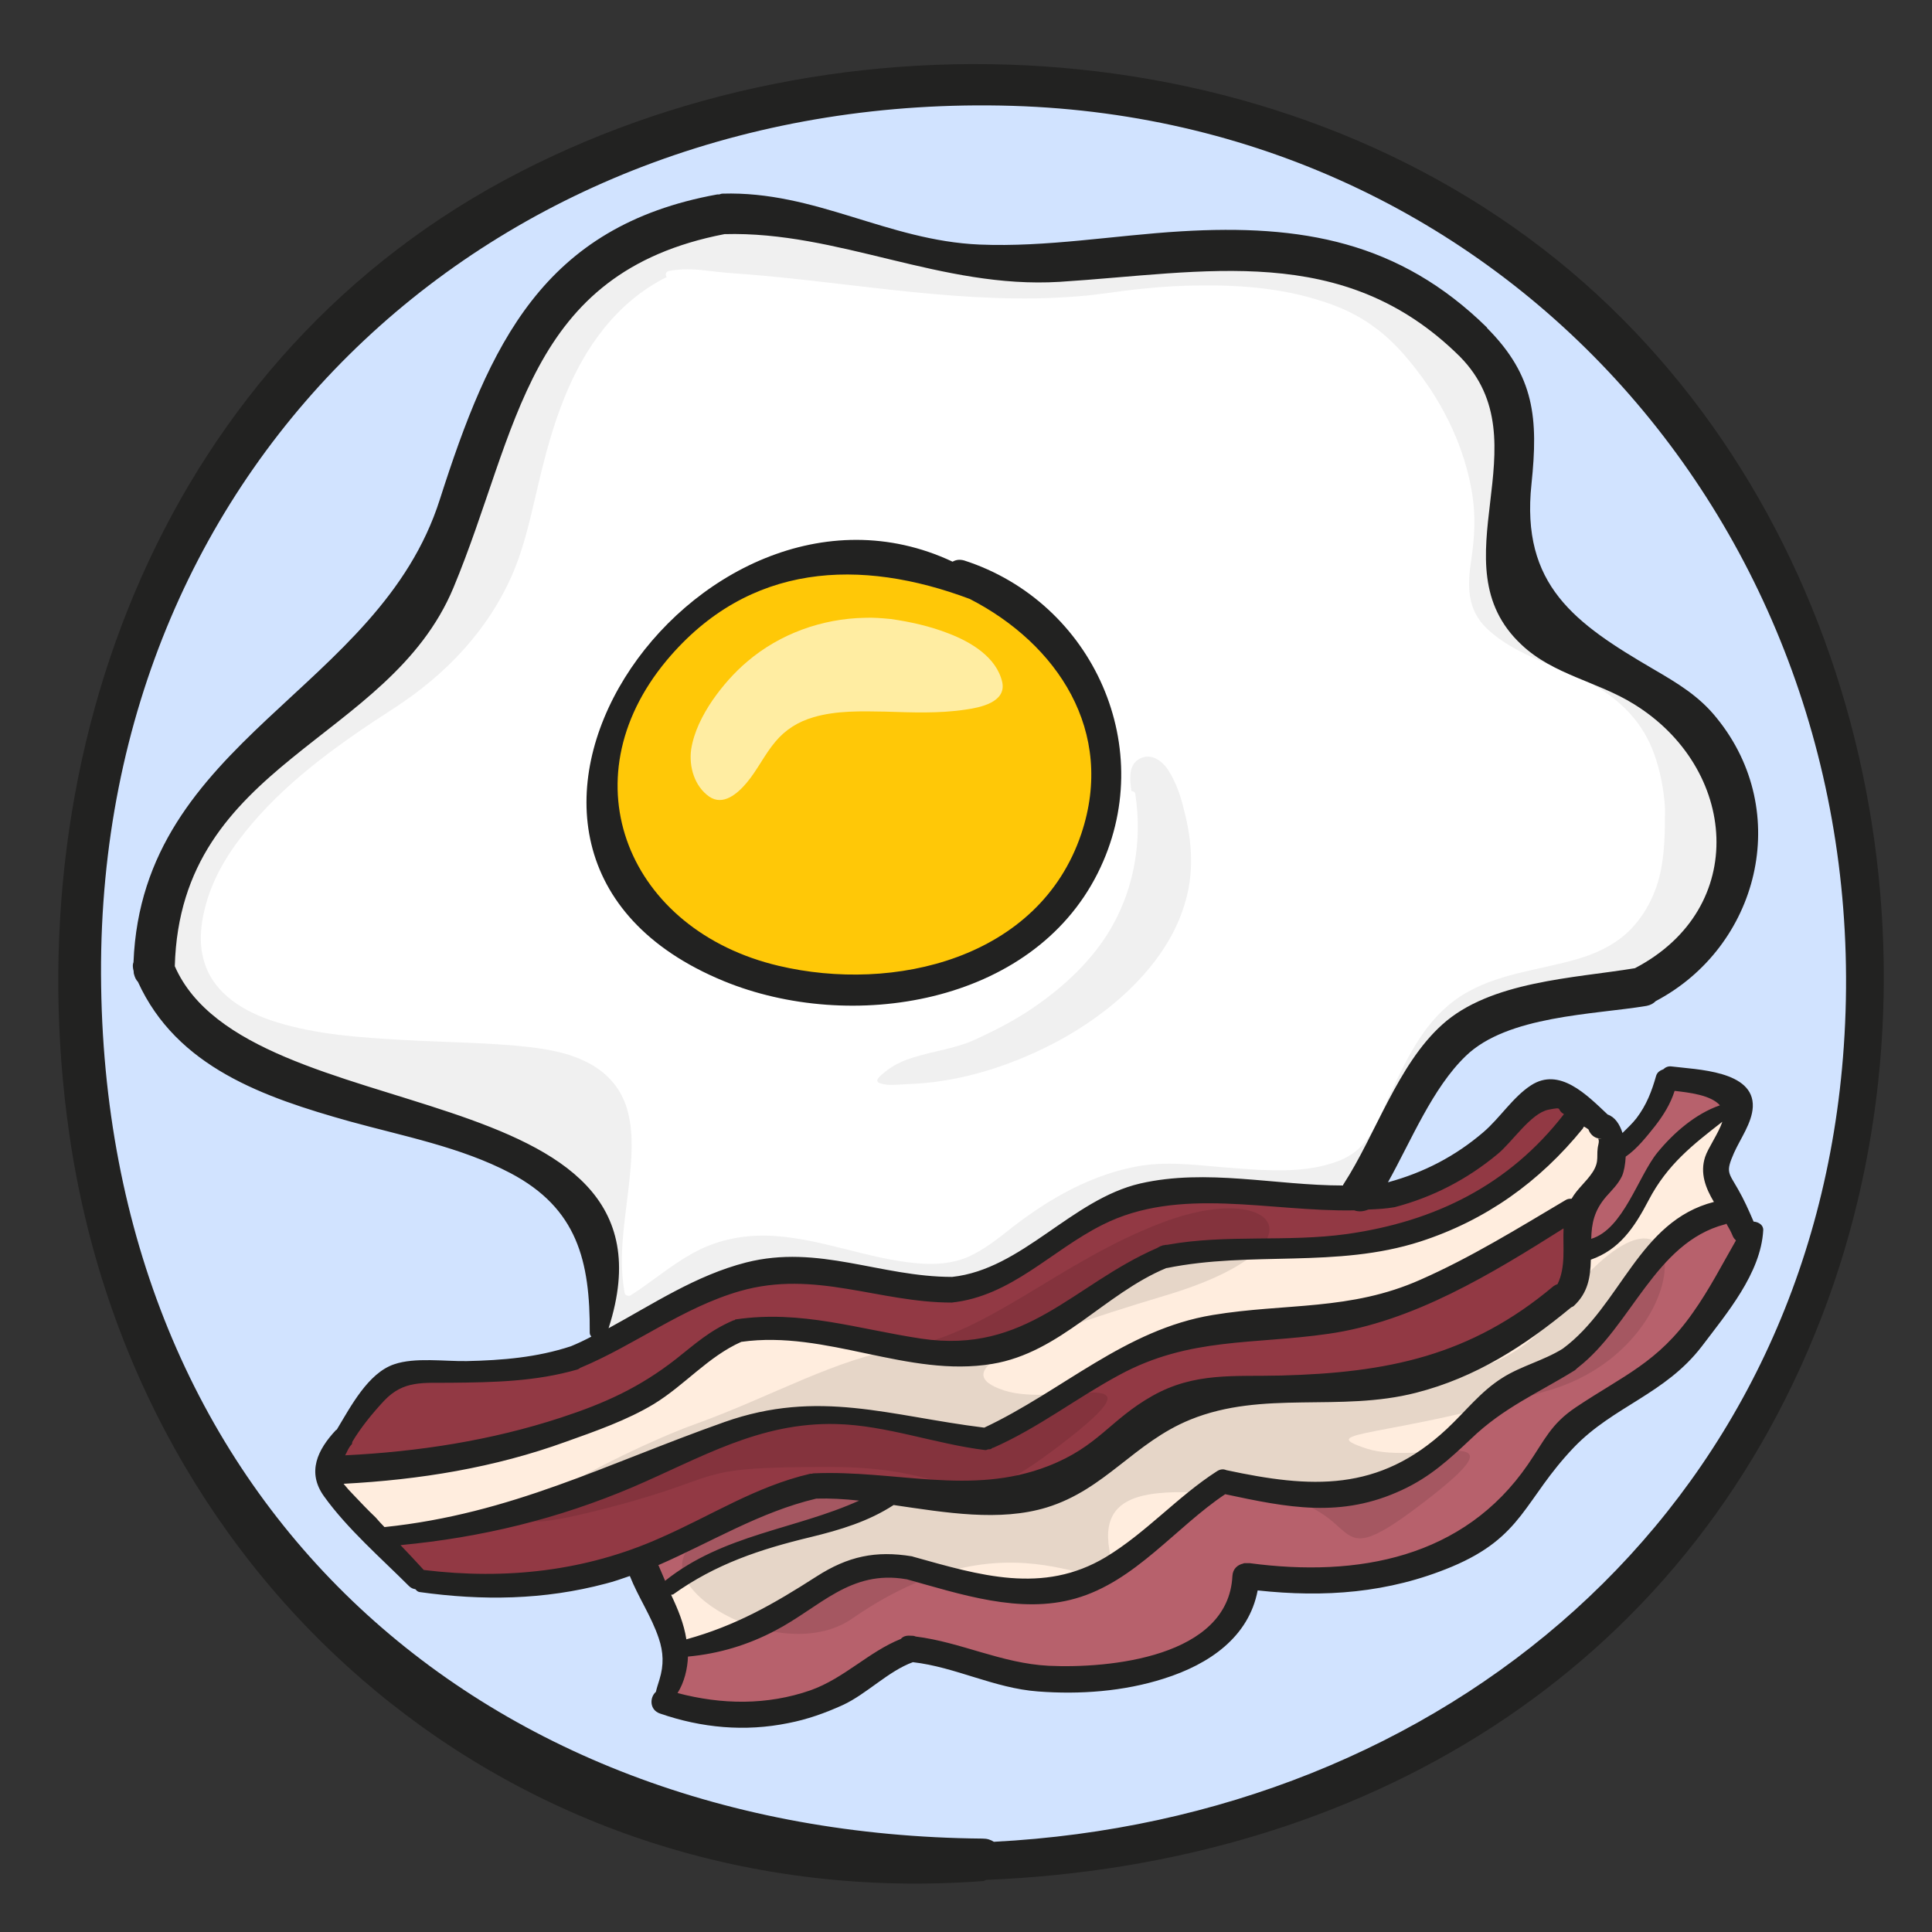 <?xml version="1.0" encoding="utf-8"?>
<!-- Generator: Adobe Illustrator 24.2.1, SVG Export Plug-In . SVG Version: 6.00 Build 0)  -->
<svg version="1.1" xmlns="http://www.w3.org/2000/svg" xmlns:xlink="http://www.w3.org/1999/xlink" x="0px" y="0px"
	 viewBox="0 0 48.19 48.19" style="enable-background:new 0 0 48.19 48.19;" xml:space="preserve">
<rect x="0" y="0" width="48.19" height="48.19" fill="#333333" stroke="none"/>
<style type="text/css">
	.st0{fill:#D1E3FF;}
	.st1{fill:#923944;}
	.st2{fill:#B7616C;}
	.st3{fill:#FFEDDE;}
	.st4{fill:#FFFFFF;}
	.st5{fill:#FF9966;}
	.st6{opacity:0.5;fill:#FFFFFF;}
	.st7{fill:#FFC807;}
	.st8{fill:#F0F0F0;}
	.st9{fill:#FFEDA2;}
	.st10{opacity:0.1;}
	.st11{opacity:0.2;fill:#FFFFFF;}
	.st12{fill:#00CBF0;}
	.st13{fill:#222221;}
	.st14{fill:#FFFF66;}
	.st15{fill:#6633FF;}
	.st16{fill:#FF9900;}
	.st17{fill:#FF7876;}
	.st18{fill:#FF78C3;}
	.st19{fill:#DCA756;}
	.st20{fill:#FBF298;}
	.st21{fill:#BF5135;}
	.st22{fill:#CF8531;}
	.st23{fill:#CFB780;}
	.st24{fill:#B71C32;}
	.st25{fill:#252723;}
	.st26{fill:#E8CAD8;}
	.st27{fill:#C25673;}
	.st28{fill:#DCA9C0;}
	.st29{fill:#C87080;}
	.st30{fill:#B3D6F1;}
	.st31{fill:#009FDF;}
	.st32{fill:#D4B76D;}
	.st33{fill:#AC8E64;}
	.st34{fill:#CCA351;}
	.st35{fill:#91714C;}
	.st36{fill:#9BA9CE;}
	.st37{fill:#7B82B1;}
	.st38{fill:#E6C27F;}
	.st39{fill:#D79B5F;}
	.st40{fill:#D1B699;}
	.st41{fill:#E2B64C;}
	.st42{fill:#DAA148;}
	.st43{fill:#99BA48;}
	.st44{fill:#F0E649;}
	.st45{fill:#BB1D6C;}
	.st46{fill:#DBA549;}
	.st47{fill:#F0D33B;}
	.st48{fill-rule:evenodd;clip-rule:evenodd;fill:#252723;}
	.st49{fill-rule:evenodd;clip-rule:evenodd;fill:#B71C32;}
	.st50{fill-rule:evenodd;clip-rule:evenodd;fill:#FFFFFF;}
	.st51{fill-rule:evenodd;clip-rule:evenodd;fill:url(#SVGID_1_);}
	.st52{fill-rule:evenodd;clip-rule:evenodd;fill:url(#SVGID_2_);}
	.st53{fill-rule:evenodd;clip-rule:evenodd;fill:url(#SVGID_3_);}
	.st54{fill-rule:evenodd;clip-rule:evenodd;fill:#C6684D;}
	.st55{opacity:0.5;fill-rule:evenodd;clip-rule:evenodd;fill:#FFFFFF;}
	.st56{opacity:0.3;fill-rule:evenodd;clip-rule:evenodd;fill:#252723;}
	.st57{fill-rule:evenodd;clip-rule:evenodd;fill:#767473;}
	.st58{fill-rule:evenodd;clip-rule:evenodd;fill:url(#SVGID_4_);}
	.st59{fill-rule:evenodd;clip-rule:evenodd;fill:#9B9998;}
	.st60{fill-rule:evenodd;clip-rule:evenodd;fill:#46433F;}
	.st61{fill-rule:evenodd;clip-rule:evenodd;fill:#A1A6A1;}
	.st62{fill-rule:evenodd;clip-rule:evenodd;fill:#D0D3D3;}
	.st63{opacity:0.3;fill-rule:evenodd;clip-rule:evenodd;fill:#FFFFFF;}
	.st64{fill:url(#SVGID_5_);}
	.st65{fill:url(#SVGID_6_);}
	.st66{fill:url(#SVGID_7_);}
	.st67{fill:url(#SVGID_8_);}
	.st68{fill:url(#SVGID_9_);}
	.st69{fill:url(#SVGID_10_);}
	.st70{fill:url(#SVGID_11_);}
	.st71{fill:url(#SVGID_12_);}
	.st72{fill:url(#SVGID_13_);}
	.st73{opacity:0.8;fill:#FFFFFF;}
	.st74{fill:url(#SVGID_14_);}
	.st75{fill:url(#SVGID_15_);}
	.st76{fill:url(#SVGID_16_);}
	.st77{fill:url(#SVGID_17_);}
	.st78{fill:url(#SVGID_18_);}
	.st79{fill:url(#SVGID_19_);}
	.st80{fill:url(#SVGID_20_);}
	.st81{fill:url(#SVGID_21_);}
	.st82{fill:url(#SVGID_22_);}
	.st83{fill:url(#SVGID_23_);}
	.st84{fill:url(#SVGID_24_);}
	.st85{fill:url(#SVGID_25_);}
	.st86{fill:#BFD8C9;}
	.st87{fill-rule:evenodd;clip-rule:evenodd;fill:url(#SVGID_26_);}
	.st88{fill-rule:evenodd;clip-rule:evenodd;fill:url(#SVGID_27_);}
	.st89{fill-rule:evenodd;clip-rule:evenodd;fill:url(#SVGID_28_);}
	.st90{fill-rule:evenodd;clip-rule:evenodd;fill:url(#SVGID_29_);}
	.st91{fill-rule:evenodd;clip-rule:evenodd;fill:url(#SVGID_30_);}
	.st92{fill-rule:evenodd;clip-rule:evenodd;fill:#7C9463;}
	.st93{fill-rule:evenodd;clip-rule:evenodd;fill:url(#SVGID_31_);}
	.st94{fill-rule:evenodd;clip-rule:evenodd;fill:url(#SVGID_32_);}
	.st95{fill-rule:evenodd;clip-rule:evenodd;fill:url(#SVGID_33_);}
	.st96{fill-rule:evenodd;clip-rule:evenodd;fill:url(#SVGID_34_);}
	.st97{fill-rule:evenodd;clip-rule:evenodd;fill:url(#SVGID_35_);}
	.st98{fill-rule:evenodd;clip-rule:evenodd;fill:url(#SVGID_36_);}
	.st99{fill-rule:evenodd;clip-rule:evenodd;fill:#588949;}
	.st100{fill-rule:evenodd;clip-rule:evenodd;fill:url(#SVGID_37_);}
	.st101{fill-rule:evenodd;clip-rule:evenodd;fill:url(#SVGID_38_);}
	.st102{fill-rule:evenodd;clip-rule:evenodd;fill:#445D33;}
	.st103{fill-rule:evenodd;clip-rule:evenodd;fill:#AF8B50;}
	.st104{fill-rule:evenodd;clip-rule:evenodd;fill:#997545;}
	.st105{fill-rule:evenodd;clip-rule:evenodd;fill:#F0D984;}
	.st106{fill-rule:evenodd;clip-rule:evenodd;fill:#BB3C39;}
	.st107{fill-rule:evenodd;clip-rule:evenodd;fill:#921B31;}
	.st108{fill-rule:evenodd;clip-rule:evenodd;fill:#299254;}
	.st109{fill-rule:evenodd;clip-rule:evenodd;fill:#EAC75A;}
	.st110{opacity:0.74;fill-rule:evenodd;clip-rule:evenodd;fill:#FFFFFF;}
	.st111{opacity:0.37;fill-rule:evenodd;clip-rule:evenodd;fill:#9D7433;}
	.st112{fill:#CE823D;}
	.st113{fill:#D99E41;}
	.st114{fill:#EEF8FF;}
	.st115{fill:#F2DA5E;}
	.st116{fill:none;stroke:#252723;stroke-width:0.441;stroke-miterlimit:10;}
	.st117{fill:none;stroke:#4B6CA3;stroke-width:0.441;stroke-linecap:round;stroke-linejoin:round;}
	.st118{fill:#4B6CA3;}
	.st119{fill:none;stroke:#4B6CA3;stroke-width:0.662;stroke-linecap:round;stroke-linejoin:round;stroke-miterlimit:10;}
	.st120{fill:#F1D86A;}
	.st121{fill:#E1D7B4;}
	.st122{fill:#F1D86A;stroke:#252723;stroke-width:0.125;stroke-miterlimit:10;}
	.st123{fill:#93AAAF;}
	.st124{fill:#00CC66;}
	.st125{fill:#FF66CC;}
	.st126{fill:#FF6600;}
	.st127{fill:#CC3300;}
	.st128{fill:#9544E2;}
	.st129{opacity:0.3;fill:#FFFFFF;}
</style>
<g id="Capa_2">
	<path class="st0" d="M46.26,26.1c-0.81,11.8-10.2,19.59-21.61,20.11c-0.04-0.03-0.08-0.06-0.14-0.06
		c-12.86,0.2-22.27-8.85-22.3-21.86C2.19,11.24,12.34,1.97,25.25,2.36C37.95,2.74,47.13,13.51,46.26,26.1z"/>
	<path class="st1" d="M10.53,39.32c-0.02,0-0.02,0.01-0.04,0.01c-0.01-0.01,0-0.03-0.01-0.04c-0.27-0.29-0.54-0.57-0.81-0.86
		c2.1-0.18,4.09-0.64,6.05-1.47c1.71-0.73,3.2-1.64,5.15-1.6c1.26,0.03,2.48,0.5,3.72,0.65c0.02,0,0.04-0.01,0.05-0.02
		c0,0,0.01,0,0.01,0c0,0,0.01-0.01,0.01-0.01c0,0,0.01,0,0.01-0.01c1.14-0.5,2.09-1.26,3.18-1.85c1.77-0.95,3.38-0.77,5.26-1.04
		c2.22-0.32,4.26-1.65,6.13-2.79c-0.15,0.63,0.15,1.31-0.26,1.89c-0.03,0-0.05,0-0.08,0.03c-2.12,1.78-4.24,2.22-6.93,2.28
		c-1.14,0.03-2.11-0.1-3.14,0.49c-1.08,0.62-1.28,1.23-2.61,1.74c-1.98,0.77-3.83,0.12-5.91,0.2c-0.01,0-0.01,0.01-0.02,0.01
		c-0.01,0-0.01-0.01-0.02,0c-1.36,0.31-2.43,1.02-3.69,1.58C14.66,39.37,12.62,39.59,10.53,39.32z"/>
	<path class="st2" d="M16.12,39.04l-0.04-0.06c1.43-0.58,2.73-1.43,4.25-1.78c0.52-0.02,1.06,0.04,1.62,0.12
		c-0.88,0.49-1.84,0.67-2.82,0.95c-0.93,0.26-1.74,0.68-2.5,1.28c-0.01,0.01-0.01,0.02-0.02,0.03l-0.16,0.12
		c-0.08-0.19-0.16-0.37-0.23-0.55C16.21,39.08,16.17,39.05,16.12,39.04z"/>
	<path class="st2" d="M43.43,30.77l0.08,0.11c-0.38,0.85-0.86,1.66-1.44,2.4c-0.88,1.11-1.88,1.35-2.92,2.19
		c-0.5,0.41-0.64,0.97-1.02,1.48c-1.62,2.16-4.49,2.57-7.01,2.22c-0.01,0-0.01,0-0.02,0c-0.07-0.01-0.13,0.03-0.15,0.11
		c0,0,0,0.01-0.01,0.01c0,0.01-0.01,0.01-0.01,0.02c-0.11,2.17-3.15,2.51-4.77,2.43c-1.23-0.06-2.26-0.64-3.45-0.76
		c-0.01,0-0.01,0.01-0.02,0.01c-0.01,0-0.01,0-0.02,0c-0.02,0.01-0.04,0.02-0.06,0.03c0,0,0,0,0,0c-0.85,0.3-1.46,1.01-2.34,1.31
		c-1.2,0.41-2.44,0.38-3.64,0.01c0.28-0.36,0.37-0.73,0.33-1.12c0.81-0.09,1.58-0.3,2.3-0.69c1.16-0.62,1.91-1.56,3.38-1.31
		c0,0,0,0,0,0c1.31,0.36,2.78,0.87,4.14,0.48c1.48-0.42,2.5-1.81,3.74-2.62c1.54,0.33,2.87,0.63,4.39-0.09
		c0.67-0.32,1.13-0.74,1.66-1.24c0.82-0.79,1.69-1.16,2.62-1.74c0,0,0,0,0,0c1.42-1.04,1.94-3.2,3.78-3.65
		c0.01,0,0.01-0.01,0.01-0.01l0.16-0.05c0.09,0.14,0.17,0.29,0.23,0.43C43.39,30.75,43.41,30.76,43.43,30.77z"/>
	<path class="st3" d="M42.71,28.9c-0.14,0.41,0.07,0.8,0.3,1.18l-0.09,0.03c0,0-0.01,0-0.01,0c-1.92,0.44-2.39,2.62-3.84,3.68
		c0,0,0,0,0,0c-0.47,0.3-1.04,0.43-1.51,0.73c-0.53,0.34-0.89,0.82-1.34,1.24c-1.75,1.64-3.5,1.53-5.68,1.07
		c-0.03-0.01-0.06-0.01-0.1,0.01c-0.98,0.63-1.76,1.53-2.77,2.14c-1.62,0.97-3.25,0.47-4.96,0c0,0,0,0,0,0
		c-0.87-0.14-1.51,0.01-2.25,0.49c-1.16,0.74-2.15,1.33-3.52,1.6c-0.07-0.43-0.25-0.86-0.44-1.27l0.16-0.12
		c0.02,0.02,0.05,0.02,0.08,0c1.06-0.79,2.19-1.16,3.46-1.46c0.77-0.19,1.47-0.41,2.12-0.85c1.28,0.19,2.61,0.42,3.76,0.06
		c1.44-0.45,2.16-1.6,3.56-2.17c1.85-0.75,3.72-0.2,5.64-0.7c1.45-0.37,2.64-1.13,3.77-2.07c0.03,0,0.07-0.01,0.1-0.04
		c0.32-0.34,0.36-0.69,0.36-1.12c0.74-0.15,1.11-0.7,1.46-1.34c0.55-1.03,1.21-1.67,2.19-2.26c0.01,0.05,0.02,0.11,0.02,0.17
		C43.15,28.19,42.81,28.6,42.71,28.9z"/>
	<path class="st2" d="M40.28,29.28c0.04-0.09,0.07-0.26,0.08-0.44c0.57-0.4,1.14-1.12,1.29-1.82c0,0,0,0,0,0
		c0.43,0.07,1.24,0.09,1.45,0.56c-0.66,0.25-1.23,0.71-1.67,1.25c-0.58,0.71-0.9,2.11-1.93,2.25c0-0.52,0.05-0.92,0.43-1.37
		C40.06,29.57,40.2,29.46,40.28,29.28z"/>
	<path class="st1" d="M8.34,36.58C8.35,36.58,8.35,36.59,8.34,36.58c0.03-0.03,0.06-0.06,0.11-0.06c1.89-0.08,3.75-0.38,5.55-0.98
		c1.13-0.38,2.01-0.78,2.94-1.51c0.48-0.37,0.82-0.69,1.39-0.94c0,0,0.01,0,0.01,0c0.01,0,0.01-0.01,0.02-0.01
		c1.59-0.23,2.98,0.25,4.54,0.48c2.76,0.41,3.85-1.4,6.09-2.32c0,0,0,0,0.01,0c1.71-0.35,3.45-0.03,5.17-0.37
		c2.05-0.4,3.72-1.39,5.01-3.03c0,0,0.01,0,0.01,0l0.08-0.11c-0.22-0.11-0.45-0.17-0.66-0.14c-0.57,0.07-0.96,0.72-1.41,1.08
		c-0.74,0.61-1.55,1.03-2.48,1.27c-2.41,0.37-5.06-0.69-7.32,0.46c-1.24,0.62-2.22,1.76-3.66,1.92c-1.86,0-3.43-0.83-5.32-0.28
		c-1.47,0.42-2.67,1.39-4.06,1.97c0,0,0,0,0,0c-1.02,0.31-2.04,0.33-3.1,0.34c-0.74,0.01-1.25-0.05-1.79,0.53
		c-0.28,0.31-0.58,0.68-0.81,1.04c0,0.01,0,0.03-0.01,0.04c-0.19,0.18-0.29,0.4-0.32,0.65C8.33,36.59,8.33,36.58,8.34,36.58z"/>
	<path class="st3" d="M39.95,28.22c-0.1,0.02-0.16-0.06-0.16-0.14c-0.09-0.09-0.2-0.16-0.3-0.23L39.38,28l0,0
		c0,0.01,0,0.02-0.01,0.03c-1.06,1.32-2.36,2.27-3.98,2.79c-2.09,0.67-4.21,0.23-6.32,0.66c0,0,0,0,0,0
		c-1.53,0.63-2.63,2.1-4.31,2.39c-2.12,0.36-4.17-0.86-6.32-0.55c-0.84,0.37-1.43,1.09-2.21,1.57c-0.65,0.4-1.44,0.66-2.16,0.91
		c-1.82,0.63-3.7,0.94-5.62,1.03c-0.05,0-0.08-0.01-0.11-0.04c0,0,0,0-0.01,0c-0.01,0-0.02-0.01-0.03-0.01
		c0,0.07,0.01,0.15,0.02,0.23c0.11,0.14,0.24,0.28,0.37,0.41c0.18,0.19,0.36,0.38,0.53,0.56c0.09,0.09,0.17,0.18,0.26,0.27
		c3.25-0.3,5.6-1.56,8.61-2.63c2.34-0.83,4.1-0.14,6.46,0.15c1.95-0.89,3.52-2.44,5.7-2.8c1.84-0.3,3.47-0.11,5.25-0.9
		c1.25-0.56,2.44-1.29,3.61-1.99c0.05-0.03,0.09-0.02,0.12,0.01l0.11-0.07c0.08-0.14,0.17-0.24,0.27-0.36
		C39.61,29.6,40.39,28.13,39.95,28.22z"/>
	<path class="st4" d="M36.6,8.67C36.6,8.67,36.6,8.67,36.6,8.67c2.23,2.23-0.53,5.16,1.54,7.2c0.75,0.74,1.87,0.9,2.75,1.43
		c2.78,1.69,3.09,5.53-0.02,7.11c-1.46,0.24-3.54,0.29-4.71,1.34c-1.09,0.97-1.65,2.71-2.42,3.92c-0.02,0.03-0.01,0.05-0.01,0.08
		c-1.75,0.04-3.53-0.44-5.24-0.05c-1.75,0.4-2.95,2.15-4.74,2.34c-1.78,0-3.3-0.81-5.09-0.37c-1.35,0.34-2.49,1.15-3.71,1.78
		l0.01-0.12c0.02-0.01,0.05-0.02,0.05-0.05c1.68-6.79-9.02-4.52-10.95-9.14c0.09-3.97,2.98-5.44,5.58-7.79
		c0.83-0.75,0.89-0.69,1.39-1.77c1.85-3.98,1.74-8.04,7.01-9.03c2.85-0.09,5.42,1.38,8.38,1.19C30.14,6.51,33.63,5.75,36.6,8.67z"/>
	<path class="st7" d="M26.1,22.7c-1.73,1.86-4.79,2.19-7.12,1.51c-3.97-1.16-5.04-5.55-2.07-8.42c2.24-2.16,5.29-2.11,7.92-0.73
		c0.02,0.01,0.04,0.01,0.06,0.01C27.45,16.72,28.43,20.2,26.1,22.7z"/>
	<path class="st8" d="M40.89,17.3c-0.87-0.53-2-0.69-2.75-1.43c-2.08-2.04,0.68-4.97-1.54-7.2c0,0,0,0,0,0
		c-2.97-2.92-6.45-2.16-10.17-1.93c-2.97,0.18-5.53-1.28-8.38-1.19c-5.27,0.99-5.16,5.05-7.01,9.03c-0.5,1.08-0.57,1.02-1.39,1.77
		c-2.6,2.36-5.49,3.82-5.58,7.79c1.92,4.62,12.63,2.35,10.95,9.14c-0.01,0.03-0.03,0.04-0.05,0.05l-0.01,0.12
		c1.22-0.63,2.36-1.44,3.71-1.78c1.79-0.45,3.31,0.37,5.09,0.37c1.79-0.19,2.99-1.93,4.74-2.34c1.72-0.4,3.49,0.08,5.24,0.05
		c0-0.03-0.01-0.05,0.01-0.08c0.78-1.21,1.34-2.95,2.42-3.92c1.17-1.05,3.25-1.1,4.71-1.34C43.98,22.83,43.67,19,40.89,17.3z
		 M41.38,21.91c-0.14,0.52-0.42,1.02-0.82,1.38c-0.35,0.31-0.77,0.5-1.21,0.63c-0.99,0.29-2.04,0.36-2.92,0.93
		c-0.85,0.55-1.3,1.47-1.72,2.36c-0.2,0.42-0.37,0.9-0.65,1.26c-0.2,0.26-0.48,0.43-0.79,0.53c-0.77,0.26-1.65,0.2-2.44,0.14
		c-0.78-0.05-1.61-0.19-2.39-0.06c-1.19,0.2-2.26,0.81-3.2,1.54c-0.34,0.27-0.69,0.55-1.09,0.73c-0.4,0.17-0.83,0.2-1.27,0.16
		c-1.28-0.11-2.48-0.66-3.77-0.69c-0.65-0.01-1.29,0.13-1.85,0.45c-0.54,0.3-1.01,0.71-1.53,1.04c-0.05,0.03-0.14,0-0.15-0.06
		c-0.05-0.28-0.07-0.56-0.07-0.85c0.01-0.63,0.11-1.24,0.18-1.87c0.06-0.58,0.12-1.19-0.02-1.76c-0.14-0.6-0.53-1.04-1.08-1.3
		c-0.43-0.21-0.89-0.29-1.36-0.35c-1.05-0.12-2.12-0.12-3.17-0.18c-1.06-0.06-2.16-0.13-3.18-0.45c-0.77-0.24-1.55-0.69-1.79-1.51
		c-0.15-0.5-0.07-1.05,0.08-1.54c0.22-0.71,0.64-1.34,1.12-1.9c0.99-1.16,2.26-2.05,3.53-2.87c1.3-0.84,2.37-1.96,2.98-3.39
		c0.3-0.71,0.45-1.46,0.63-2.21c0.17-0.72,0.36-1.44,0.64-2.13c0.51-1.28,1.32-2.41,2.56-3.03c-0.04-0.05-0.03-0.13,0.05-0.15
		c0.32-0.06,0.62-0.05,0.94-0.01c0.33,0.04,0.66,0.07,0.99,0.09c2.76,0.22,5.52,0.78,8.29,0.55c0.54-0.04,1.07-0.14,1.61-0.19
		c0.49-0.05,0.99-0.08,1.48-0.08c1.01-0.01,2.04,0.08,3.01,0.4c0.44,0.14,0.87,0.34,1.24,0.61c0.43,0.3,0.79,0.7,1.11,1.12
		c0.69,0.89,1.19,1.95,1.37,3.06c0.09,0.56,0.06,1.09-0.02,1.64c-0.1,0.64-0.12,1.25,0.39,1.73c0.75,0.71,1.81,0.92,2.7,1.43
		c0.67,0.39,1.19,0.93,1.46,1.67c0.16,0.43,0.25,0.91,0.28,1.37C41.53,20.73,41.53,21.34,41.38,21.91z"/>
	<path class="st8" d="M29.14,19.21c-0.17-0.26-0.47-0.46-0.77-0.25c-0.22,0.16-0.19,0.5-0.15,0.77c0.05,0,0.1,0.03,0.1,0.09
		c0.04,0.26,0.06,0.53,0.06,0.8c0,0.94-0.25,1.87-0.75,2.67c-0.5,0.79-1.22,1.43-2,1.94c-0.43,0.28-0.89,0.51-1.35,0.72
		c-0.48,0.21-1.01,0.27-1.51,0.43c-0.26,0.08-0.49,0.19-0.7,0.36c-0.07,0.06-0.28,0.21-0.14,0.27c0.16,0.07,0.38,0.05,0.55,0.04
		c0.21-0.01,0.42-0.02,0.63-0.04c0.9-0.09,1.79-0.35,2.62-0.72c0.86-0.38,1.67-0.89,2.36-1.53c0.64-0.6,1.19-1.33,1.45-2.18
		c0.25-0.78,0.2-1.57,0-2.35C29.46,19.89,29.34,19.52,29.14,19.21z"/>
	<path class="st9" d="M23.66,15.8c-0.46-0.18-0.95-0.29-1.44-0.36c-0.22-0.02-0.43-0.04-0.65-0.03c-1.07,0.02-2.12,0.4-2.93,1.09
		c-0.33,0.28-0.62,0.61-0.87,0.97c-0.25,0.37-0.46,0.78-0.53,1.22c-0.06,0.43,0.08,0.92,0.45,1.18c0.35,0.24,0.71-0.08,0.93-0.34
		c0.27-0.32,0.45-0.71,0.72-1.03c0.25-0.3,0.57-0.5,0.95-0.61c0.58-0.17,1.19-0.15,1.79-0.14c0.66,0.02,1.34,0.05,2-0.05
		c0.36-0.05,1.02-0.18,0.92-0.68C24.86,16.39,24.21,16.01,23.66,15.8z"/>
	<path class="st10" d="M29.03,30.48c-2.57,0.96-4.34,2.77-6.46,3.13c-1.76,0.29-3.28,1.21-5.25,1.92s-6.51,3.13-2.72,2.22
		c3.78-0.91,2.32-1.16,6.1-1.16s2.98,1.56,5.75-0.55c2.77-2.12-0.05-0.91-1.41-1.36c-1.36-0.45,0-1.16,4.04-2.37
		S31.89,29.41,29.03,30.48z"/>
	<path class="st10" d="M38.67,32.9c-1.62,2.22-6.1,1.56-8.22,1.92c-1.76,0.29-4.46,2.98-6.51,2.57c-4.04-0.81-5.41,0.28-6.56,1.06
		c-1.52,1.03,2.07,3.18,3.88,1.92c4.44-3.08,6.74,0.2,6.41-1.72c-0.3-1.72,1.61-1.41,3.03-1.41c3.78,0,2.02,2.37,4.79,0.25
		c2.77-2.12-0.05-0.91-1.41-1.36c-1.36-0.45,0.55-0.25,4.59-1.46C42.7,33.45,42.25,28,38.67,32.9z"/>
</g>
<g id="Capa_1">
	<g>
		<path class="st13" d="M39.85,7.36c-7.1-6.56-18.4-7.42-26.86-3.08C4.14,8.81,0.35,18.74,1.73,28.3
			c1.65,11.38,11.2,19.48,22.78,18.62c0.04,0,0.06-0.02,0.09-0.03c9.3-0.38,17.39-5.09,20.84-14.05
			C48.75,24.26,46.69,13.68,39.85,7.36z M24.79,45.94c-0.08-0.05-0.16-0.08-0.28-0.08C11.84,45.75,2.57,37.33,2.52,24.3
			C2.47,11.39,12.5,2.26,25.25,2.64C37.8,3.02,46.85,13.67,45.99,26.1C45.19,37.71,35.98,45.36,24.79,45.94z"/>
		<path class="st13" d="M43.74,30.47c-0.12-0.28-0.24-0.55-0.39-0.81c-0.24-0.42-0.31-0.42-0.1-0.9c0.16-0.36,0.45-0.75,0.47-1.15
			c0.04-0.91-1.41-0.93-2.03-1.01c-0.08-0.01-0.15,0.02-0.2,0.07c-0.08,0.03-0.15,0.07-0.18,0.16c-0.11,0.39-0.24,0.73-0.49,1.06
			c-0.1,0.13-0.23,0.25-0.35,0.37c-0.07-0.22-0.19-0.4-0.37-0.46c0,0-0.01-0.01-0.01-0.01c-0.51-0.48-1.19-1.18-1.9-0.72
			c-0.45,0.29-0.78,0.82-1.19,1.17c-0.7,0.6-1.49,1.01-2.38,1.25c0.59-1.06,1.11-2.35,1.94-3.15c1.04-1.01,3.19-1.03,4.51-1.25
			c0.1-0.02,0.17-0.06,0.23-0.12c2.56-1.35,3.43-4.71,1.52-7.06c-0.44-0.55-0.98-0.87-1.58-1.22c-1.95-1.14-3.31-2.09-3.04-4.62
			c0.17-1.63,0.08-2.69-1.1-3.88c-0.01-0.01-0.01-0.01-0.01-0.02c-2.19-2.15-4.63-2.58-7.63-2.4c-1.67,0.1-3.35,0.4-5.03,0.33
			c-2.3-0.1-4.09-1.34-6.41-1.27c-0.04,0-0.06,0.02-0.09,0.02c-0.01,0-0.03,0-0.04,0c-4.35,0.79-5.68,3.74-6.92,7.61
			C9.45,17.24,3.55,18.44,3.33,24c-0.02,0.05-0.02,0.1-0.01,0.16c0,0,0,0,0,0c0,0.02,0.01,0.03,0.01,0.05
			c0.01,0.03,0,0.05,0.01,0.08c0,0,0,0,0,0c0.02,0.08,0.05,0.15,0.1,0.2c0.97,2.13,3.14,2.88,5.28,3.48
			c1.34,0.37,2.77,0.64,4.01,1.29c1.67,0.88,1.99,2.19,1.98,3.98c0,0.05,0.02,0.07,0.04,0.1c-0.17,0.09-0.34,0.17-0.51,0.24
			c0,0,0,0,0,0c-0.85,0.28-1.71,0.35-2.6,0.37c-0.54,0.01-1.29-0.1-1.81,0.08c-0.65,0.22-1.08,1.05-1.43,1.63
			c-0.01,0.01-0.01,0-0.02,0.01c-0.46,0.49-0.73,1.05-0.3,1.65c0.58,0.81,1.42,1.54,2.12,2.24c0.05,0.05,0.1,0.07,0.16,0.08
			c0.03,0.03,0.05,0.06,0.1,0.07c1.57,0.22,3.11,0.2,4.65-0.21c0.2-0.05,0.4-0.12,0.6-0.19c0.21,0.53,0.54,1.01,0.72,1.55
			c0.12,0.35,0.13,0.67,0.02,1.03c-0.04,0.13-0.07,0.22-0.09,0.31c-0.16,0.14-0.16,0.45,0.1,0.54c1.04,0.36,2.12,0.46,3.2,0.24
			c0.47-0.09,0.92-0.25,1.36-0.45c0.59-0.27,1.14-0.85,1.75-1.07c1.06,0.12,2.03,0.65,3.12,0.73c1.04,0.08,2.14,0,3.14-0.32
			c1.14-0.36,2.12-1.04,2.34-2.2c1.66,0.18,3.26,0.07,4.84-0.59c1.79-0.75,1.8-1.67,3.05-2.98c0.99-1.03,2.27-1.32,3.19-2.52
			c0.62-0.82,1.47-1.82,1.53-2.89C43.99,30.56,43.87,30.48,43.74,30.47z M38.98,33.64C38.98,33.64,38.98,33.64,38.98,33.64
			c-0.48,0.3-1.04,0.43-1.51,0.73c-0.54,0.34-0.91,0.83-1.38,1.27c-1.7,1.59-3.4,1.48-5.5,1.03c-0.07-0.03-0.15-0.03-0.24,0.03
			c-0.98,0.63-1.76,1.53-2.77,2.14c-1.57,0.94-3.15,0.45-4.8-0.01c-0.01,0-0.02-0.01-0.03-0.01c-0.91-0.15-1.6,0-2.38,0.5
			c-1.09,0.7-2.02,1.23-3.25,1.57c-0.06-0.39-0.21-0.75-0.38-1.11c0.02-0.01,0.03,0,0.05-0.01c1.06-0.76,2.18-1.13,3.43-1.43
			c0.74-0.18,1.44-0.39,2.07-0.8c1.3,0.19,2.64,0.42,3.82,0.06c1.46-0.45,2.18-1.62,3.58-2.19c1.82-0.74,3.72-0.18,5.63-0.67
			c1.49-0.38,2.71-1.17,3.87-2.13c0.02-0.01,0.05-0.02,0.07-0.04c0.35-0.33,0.41-0.71,0.42-1.15c0.71-0.25,1.08-0.79,1.44-1.48
			c0.47-0.9,1.11-1.39,1.84-1.96c-0.09,0.28-0.36,0.66-0.43,0.88c-0.13,0.4,0.01,0.77,0.22,1.12
			C40.87,30.46,40.43,32.57,38.98,33.64z M41.28,28.09c0.21-0.27,0.39-0.56,0.49-0.88c0.35,0.04,0.9,0.1,1.13,0.36
			c-0.61,0.21-1.16,0.69-1.56,1.18c-0.48,0.59-0.85,1.91-1.65,2.15c0.01-0.38,0.07-0.7,0.37-1.05c0.15-0.17,0.3-0.31,0.4-0.52
			c0.05-0.12,0.08-0.29,0.09-0.48C40.83,28.66,41.08,28.34,41.28,28.09z M4.36,24.1c0.14-5.12,5.34-5.58,6.95-9.44
			c1.63-3.91,1.8-7.86,6.76-8.82c2.84-0.08,5.41,1.37,8.36,1.19c3.63-0.23,7.07-1.01,9.97,1.85c0,0,0.01,0,0.01,0.01
			c2.13,2.15-0.62,5.17,1.54,7.19c0.79,0.75,1.9,0.92,2.8,1.48c2.59,1.59,2.9,5.09,0.03,6.59c-1.51,0.25-3.61,0.32-4.81,1.41
			c-1.11,1-1.66,2.75-2.46,3.98c-0.01,0.01-0.01,0.02-0.01,0.03c-1.69,0-3.4-0.43-5.06-0.05c-1.72,0.4-2.94,2.14-4.69,2.33
			c-1.8,0-3.33-0.82-5.14-0.36c-1.25,0.32-2.31,1.03-3.43,1.64C17.27,26.64,6.19,28.29,4.36,24.1z M9.58,34.94
			c0.49-0.52,0.98-0.44,1.67-0.45c1.07-0.01,2.11-0.03,3.15-0.33c0.03-0.01,0.05-0.02,0.07-0.04c1.37-0.57,2.56-1.51,4-1.92
			c1.87-0.53,3.44,0.29,5.27,0.29c1.49-0.16,2.48-1.3,3.76-1.94c1.92-0.97,4.17-0.32,6.28-0.36c0.11,0.04,0.23,0.03,0.35-0.02
			c0.22-0.01,0.44-0.02,0.66-0.06c0.95-0.25,1.8-0.69,2.56-1.32c0.36-0.29,0.83-1.02,1.27-1.11c0.4-0.08,0.18-0.01,0.39,0.11
			c-1.37,1.77-3.22,2.68-5.41,2.99c-1.5,0.21-3.01,0-4.49,0.27c-0.02,0-0.05,0-0.07,0.01c-0.02,0-0.04,0-0.05,0.01
			c-0.05,0.01-0.09,0.04-0.13,0.06c-2.11,0.92-3.25,2.65-5.88,2.26c-1.59-0.24-3-0.72-4.63-0.48c-0.02,0-0.02,0.02-0.03,0.02
			c-0.01,0-0.02,0-0.04,0.01c-0.58,0.25-0.94,0.58-1.42,0.96c-0.91,0.71-1.77,1.1-2.87,1.46c-1.74,0.57-3.55,0.85-5.38,0.94
			c0.05-0.09,0.08-0.19,0.16-0.27c0.02-0.02,0.01-0.05,0.02-0.07C8.99,35.62,9.29,35.25,9.58,34.94z M8.82,37.29
			c-0.09-0.09-0.17-0.18-0.25-0.28c1.9-0.1,3.76-0.4,5.55-1.05c0.73-0.26,1.53-0.54,2.19-0.94c0.77-0.47,1.35-1.18,2.18-1.55
			c2.13-0.3,4.15,0.9,6.26,0.55c1.7-0.28,2.8-1.75,4.34-2.39c0,0,0,0,0.01,0c2.11-0.43,4.23,0.01,6.32-0.66
			c1.64-0.53,2.98-1.49,4.06-2.82c0.01-0.02,0.02-0.04,0.03-0.05c0.04,0.02,0.08,0.05,0.11,0.07c0.05,0.14,0.18,0.26,0.37,0.22
			c-0.25,0.05-0.07-0.07-0.12,0.15c-0.07,0.29,0.04,0.4-0.14,0.69c-0.17,0.26-0.38,0.41-0.53,0.67c-0.05,0-0.1,0-0.16,0.04
			c-1.18,0.7-2.36,1.43-3.61,1.98c-1.75,0.78-3.37,0.58-5.18,0.88c-2.19,0.36-3.76,1.9-5.7,2.81c-2.36-0.29-4.13-0.97-6.48-0.14
			c-2.97,1.05-5.31,2.29-8.48,2.62c-0.08-0.08-0.15-0.16-0.22-0.24C9.18,37.67,9,37.48,8.82,37.29z M10.57,39.16
			c-0.19-0.21-0.39-0.42-0.58-0.62c2.01-0.19,3.92-0.65,5.8-1.45c1.68-0.72,3.15-1.62,5.07-1.57c1.25,0.03,2.48,0.5,3.72,0.65
			c0.03,0,0.05-0.02,0.08-0.02c0.02,0,0.04,0,0.06-0.01c0.01-0.01,0.02-0.01,0.03-0.02c0.01-0.01,0.02-0.01,0.03-0.01
			c1.13-0.5,2.07-1.24,3.15-1.82c1.74-0.94,3.34-0.75,5.2-1.02c2.12-0.3,4.08-1.5,5.87-2.63c-0.02,0.47,0.06,0.96-0.15,1.39
			c-0.03,0.01-0.07,0.03-0.1,0.05c-2.08,1.75-4.16,2.16-6.79,2.23c-1.17,0.03-2.16-0.09-3.22,0.51c-1.06,0.6-1.34,1.26-2.6,1.75
			c-1.93,0.75-3.81,0.09-5.85,0.18c-0.02,0-0.03,0.01-0.04,0.01c-0.01,0-0.03,0-0.04,0c-1.37,0.32-2.46,1.04-3.74,1.6
			C14.61,39.19,12.62,39.41,10.57,39.16z M16.42,39.04c1.31-0.57,2.54-1.33,3.94-1.66c0.35-0.01,0.7,0.01,1.07,0.05
			c-1.59,0.72-3.39,0.84-4.84,2c-0.05-0.12-0.1-0.23-0.15-0.35C16.44,39.06,16.42,39.05,16.42,39.04z M42.22,32.75
			c-0.87,1.24-1.73,1.56-2.91,2.35c-0.63,0.42-0.78,0.82-1.2,1.43c-1.6,2.33-4.24,2.82-6.94,2.46c-0.02,0-0.04,0-0.06,0
			c-0.02,0-0.04,0-0.06,0c-0.01,0-0.03,0-0.04,0.01c-0.14,0.03-0.26,0.13-0.27,0.31c-0.1,2.03-3.08,2.31-4.58,2.24
			c-1.18-0.06-2.19-0.59-3.32-0.73c-0.04-0.02-0.08-0.02-0.12-0.02c0,0-0.01,0-0.01,0c-0.11-0.01-0.19,0.02-0.24,0.08
			c-0.8,0.32-1.41,0.98-2.25,1.28c-1.09,0.38-2.22,0.36-3.32,0.07c0.17-0.27,0.25-0.61,0.26-0.91c0.77-0.07,1.5-0.29,2.18-0.65
			c1.11-0.58,1.87-1.52,3.26-1.28c0,0,0.01,0,0.01,0c1.34,0.37,2.83,0.88,4.22,0.48c1.48-0.42,2.5-1.78,3.73-2.6
			c1.55,0.33,2.89,0.61,4.42-0.11c0.69-0.32,1.17-0.76,1.71-1.27c0.81-0.78,1.67-1.14,2.59-1.71c0.03-0.02,0.05-0.05,0.08-0.07
			c1.34-1.04,1.92-3.11,3.66-3.57c0.02,0,0.03-0.01,0.04-0.02c0.06,0.1,0.12,0.21,0.16,0.31c0.02,0.05,0.05,0.08,0.08,0.11
			C42.96,31.53,42.64,32.16,42.22,32.75z"/>
		<path class="st13" d="M18.05,24.47c3.16,1.3,7.68,0.6,9.33-2.69c1.55-3.09-0.11-6.76-3.33-7.8c-0.11-0.03-0.2-0.02-0.29,0.03
			C17.38,11.01,10.24,21.25,18.05,24.47z M16.63,16.47c2.05-2.45,4.84-2.55,7.56-1.53c2.18,1.12,3.64,3.3,2.78,5.86
			c-1.05,3.12-4.68,3.97-7.55,3.29C15.69,23.21,14.11,19.49,16.63,16.47z"/>
	</g>
</g>
</svg>
